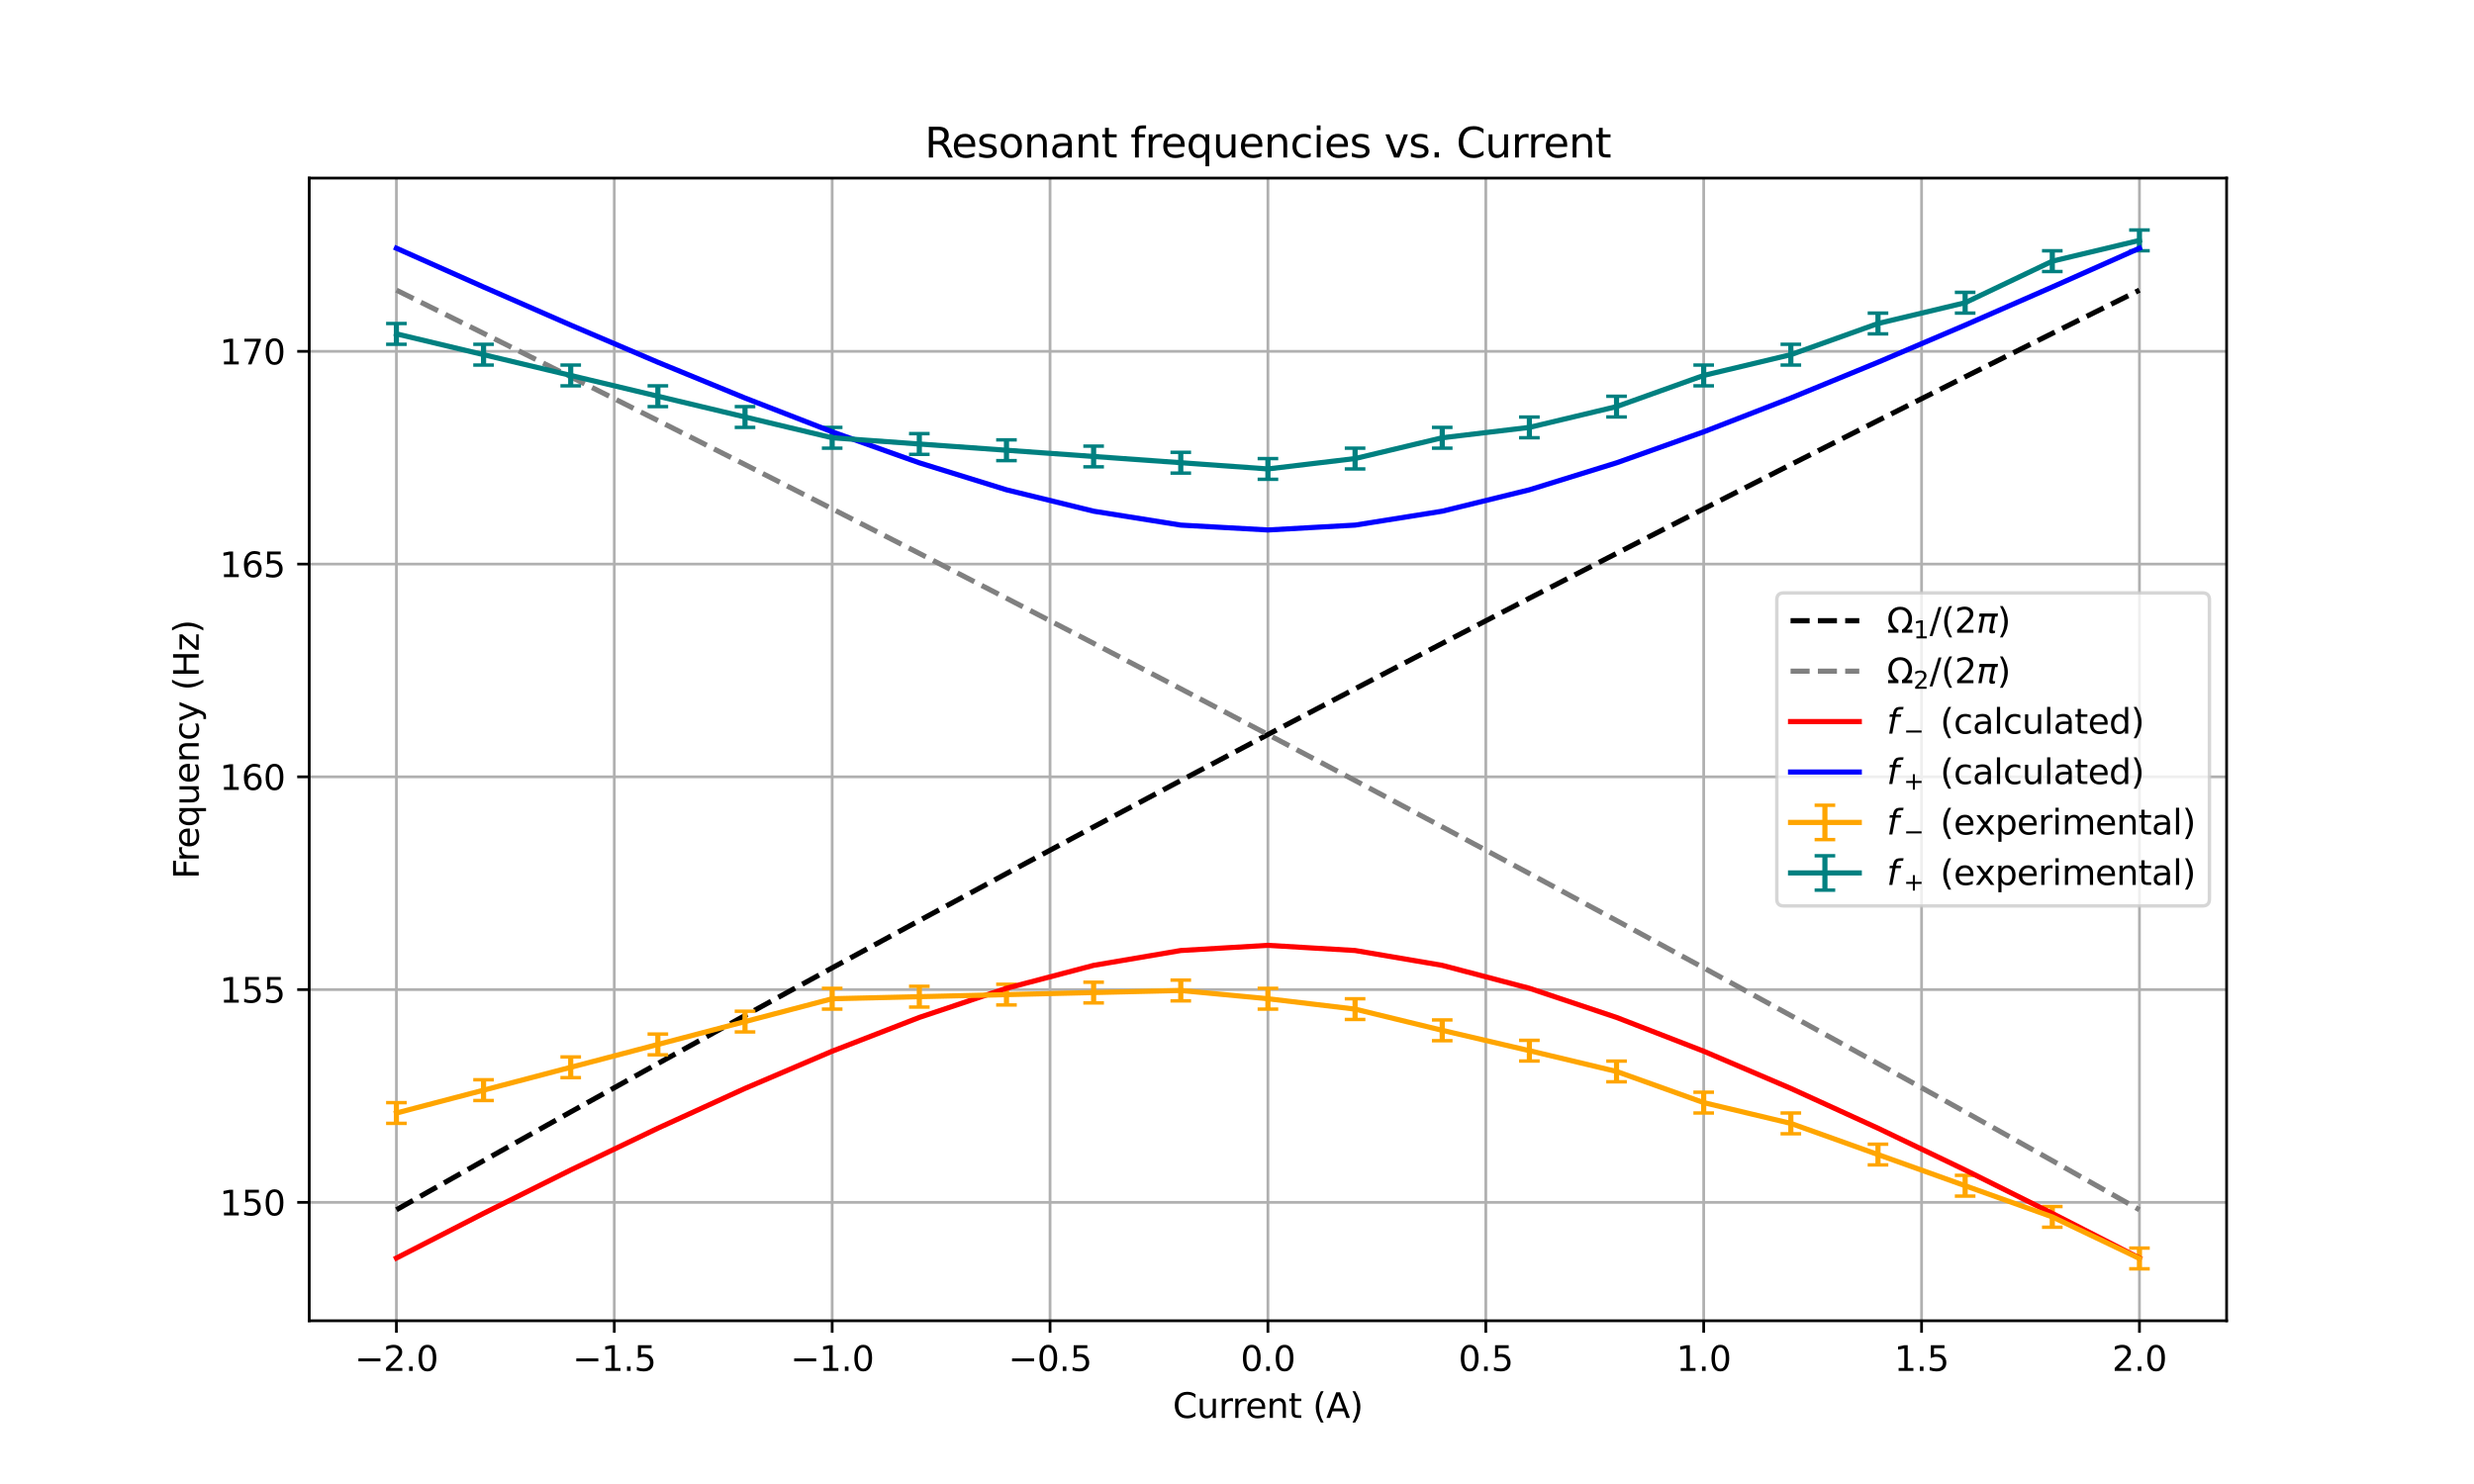 <?xml version="1.0" encoding="utf-8" standalone="no"?>
<!DOCTYPE svg PUBLIC "-//W3C//DTD SVG 1.1//EN"
  "http://www.w3.org/Graphics/SVG/1.1/DTD/svg11.dtd">
<svg xmlns:xlink="http://www.w3.org/1999/xlink" width="720pt" height="432pt" viewBox="0 0 720 432" xmlns="http://www.w3.org/2000/svg" version="1.1">
 <defs>
  <style type="text/css">*{stroke-linejoin: round; stroke-linecap: butt}</style>
 </defs>
 <g id="figure_1">
  <g id="patch_1">
   <path d="M 0 432 
L 720 432 
L 720 0 
L 0 0 
z
" style="fill: #ffffff"/>
  </g>
  <g id="axes_1">
   <g id="patch_2">
    <path d="M 90 384.48 
L 648 384.48 
L 648 51.84 
L 90 51.84 
z
" style="fill: #ffffff"/>
   </g>
   <g id="matplotlib.axis_1">
    <g id="xtick_1">
     <g id="line2d_1">
      <path d="M 115.364 384.48 
L 115.364 51.84 
" clip-path="url(#p0b8a4c6c6f)" style="fill: none; stroke: #b0b0b0; stroke-width: 0.8; stroke-linecap: square"/>
     </g>
     <g id="line2d_2">
      <defs>
       <path id="me08cfbf308" d="M 0 0 
L 0 3.5 
" style="stroke: #000000; stroke-width: 0.8"/>
      </defs>
      <g>
       <use xlink:href="#me08cfbf308" x="115.364" y="384.48" style="stroke: #000000; stroke-width: 0.8"/>
      </g>
     </g>
     <g id="text_1">
      <!-- −2.0 -->
      <g transform="translate(103.222 399.078) scale(0.1 -0.1)">
       <defs>
        <path id="DejaVuSans-2212" d="M 678 2272 
L 4684 2272 
L 4684 1741 
L 678 1741 
L 678 2272 
z
" transform="scale(0.016)"/>
        <path id="DejaVuSans-32" d="M 1228 531 
L 3431 531 
L 3431 0 
L 469 0 
L 469 531 
Q 828 903 1448 1529 
Q 2069 2156 2228 2338 
Q 2531 2678 2651 2914 
Q 2772 3150 2772 3378 
Q 2772 3750 2511 3984 
Q 2250 4219 1831 4219 
Q 1534 4219 1204 4116 
Q 875 4013 500 3803 
L 500 4441 
Q 881 4594 1212 4672 
Q 1544 4750 1819 4750 
Q 2544 4750 2975 4387 
Q 3406 4025 3406 3419 
Q 3406 3131 3298 2873 
Q 3191 2616 2906 2266 
Q 2828 2175 2409 1742 
Q 1991 1309 1228 531 
z
" transform="scale(0.016)"/>
        <path id="DejaVuSans-2e" d="M 684 794 
L 1344 794 
L 1344 0 
L 684 0 
L 684 794 
z
" transform="scale(0.016)"/>
        <path id="DejaVuSans-30" d="M 2034 4250 
Q 1547 4250 1301 3770 
Q 1056 3291 1056 2328 
Q 1056 1369 1301 889 
Q 1547 409 2034 409 
Q 2525 409 2770 889 
Q 3016 1369 3016 2328 
Q 3016 3291 2770 3770 
Q 2525 4250 2034 4250 
z
M 2034 4750 
Q 2819 4750 3233 4129 
Q 3647 3509 3647 2328 
Q 3647 1150 3233 529 
Q 2819 -91 2034 -91 
Q 1250 -91 836 529 
Q 422 1150 422 2328 
Q 422 3509 836 4129 
Q 1250 4750 2034 4750 
z
" transform="scale(0.016)"/>
       </defs>
       <use xlink:href="#DejaVuSans-2212"/>
       <use xlink:href="#DejaVuSans-32" transform="translate(83.789 0)"/>
       <use xlink:href="#DejaVuSans-2e" transform="translate(147.412 0)"/>
       <use xlink:href="#DejaVuSans-30" transform="translate(179.199 0)"/>
      </g>
     </g>
    </g>
    <g id="xtick_2">
     <g id="line2d_3">
      <path d="M 178.773 384.48 
L 178.773 51.84 
" clip-path="url(#p0b8a4c6c6f)" style="fill: none; stroke: #b0b0b0; stroke-width: 0.8; stroke-linecap: square"/>
     </g>
     <g id="line2d_4">
      <g>
       <use xlink:href="#me08cfbf308" x="178.773" y="384.48" style="stroke: #000000; stroke-width: 0.8"/>
      </g>
     </g>
     <g id="text_2">
      <!-- −1.5 -->
      <g transform="translate(166.631 399.078) scale(0.1 -0.1)">
       <defs>
        <path id="DejaVuSans-31" d="M 794 531 
L 1825 531 
L 1825 4091 
L 703 3866 
L 703 4441 
L 1819 4666 
L 2450 4666 
L 2450 531 
L 3481 531 
L 3481 0 
L 794 0 
L 794 531 
z
" transform="scale(0.016)"/>
        <path id="DejaVuSans-35" d="M 691 4666 
L 3169 4666 
L 3169 4134 
L 1269 4134 
L 1269 2991 
Q 1406 3038 1543 3061 
Q 1681 3084 1819 3084 
Q 2600 3084 3056 2656 
Q 3513 2228 3513 1497 
Q 3513 744 3044 326 
Q 2575 -91 1722 -91 
Q 1428 -91 1123 -41 
Q 819 9 494 109 
L 494 744 
Q 775 591 1075 516 
Q 1375 441 1709 441 
Q 2250 441 2565 725 
Q 2881 1009 2881 1497 
Q 2881 1984 2565 2268 
Q 2250 2553 1709 2553 
Q 1456 2553 1204 2497 
Q 953 2441 691 2322 
L 691 4666 
z
" transform="scale(0.016)"/>
       </defs>
       <use xlink:href="#DejaVuSans-2212"/>
       <use xlink:href="#DejaVuSans-31" transform="translate(83.789 0)"/>
       <use xlink:href="#DejaVuSans-2e" transform="translate(147.412 0)"/>
       <use xlink:href="#DejaVuSans-35" transform="translate(179.199 0)"/>
      </g>
     </g>
    </g>
    <g id="xtick_3">
     <g id="line2d_5">
      <path d="M 242.182 384.48 
L 242.182 51.84 
" clip-path="url(#p0b8a4c6c6f)" style="fill: none; stroke: #b0b0b0; stroke-width: 0.8; stroke-linecap: square"/>
     </g>
     <g id="line2d_6">
      <g>
       <use xlink:href="#me08cfbf308" x="242.182" y="384.48" style="stroke: #000000; stroke-width: 0.8"/>
      </g>
     </g>
     <g id="text_3">
      <!-- −1.0 -->
      <g transform="translate(230.04 399.078) scale(0.1 -0.1)">
       <use xlink:href="#DejaVuSans-2212"/>
       <use xlink:href="#DejaVuSans-31" transform="translate(83.789 0)"/>
       <use xlink:href="#DejaVuSans-2e" transform="translate(147.412 0)"/>
       <use xlink:href="#DejaVuSans-30" transform="translate(179.199 0)"/>
      </g>
     </g>
    </g>
    <g id="xtick_4">
     <g id="line2d_7">
      <path d="M 305.591 384.48 
L 305.591 51.84 
" clip-path="url(#p0b8a4c6c6f)" style="fill: none; stroke: #b0b0b0; stroke-width: 0.8; stroke-linecap: square"/>
     </g>
     <g id="line2d_8">
      <g>
       <use xlink:href="#me08cfbf308" x="305.591" y="384.48" style="stroke: #000000; stroke-width: 0.8"/>
      </g>
     </g>
     <g id="text_4">
      <!-- −0.5 -->
      <g transform="translate(293.45 399.078) scale(0.1 -0.1)">
       <use xlink:href="#DejaVuSans-2212"/>
       <use xlink:href="#DejaVuSans-30" transform="translate(83.789 0)"/>
       <use xlink:href="#DejaVuSans-2e" transform="translate(147.412 0)"/>
       <use xlink:href="#DejaVuSans-35" transform="translate(179.199 0)"/>
      </g>
     </g>
    </g>
    <g id="xtick_5">
     <g id="line2d_9">
      <path d="M 369 384.48 
L 369 51.84 
" clip-path="url(#p0b8a4c6c6f)" style="fill: none; stroke: #b0b0b0; stroke-width: 0.8; stroke-linecap: square"/>
     </g>
     <g id="line2d_10">
      <g>
       <use xlink:href="#me08cfbf308" x="369" y="384.48" style="stroke: #000000; stroke-width: 0.8"/>
      </g>
     </g>
     <g id="text_5">
      <!-- 0.0 -->
      <g transform="translate(361.048 399.078) scale(0.1 -0.1)">
       <use xlink:href="#DejaVuSans-30"/>
       <use xlink:href="#DejaVuSans-2e" transform="translate(63.623 0)"/>
       <use xlink:href="#DejaVuSans-30" transform="translate(95.41 0)"/>
      </g>
     </g>
    </g>
    <g id="xtick_6">
     <g id="line2d_11">
      <path d="M 432.409 384.48 
L 432.409 51.84 
" clip-path="url(#p0b8a4c6c6f)" style="fill: none; stroke: #b0b0b0; stroke-width: 0.8; stroke-linecap: square"/>
     </g>
     <g id="line2d_12">
      <g>
       <use xlink:href="#me08cfbf308" x="432.409" y="384.48" style="stroke: #000000; stroke-width: 0.8"/>
      </g>
     </g>
     <g id="text_6">
      <!-- 0.5 -->
      <g transform="translate(424.458 399.078) scale(0.1 -0.1)">
       <use xlink:href="#DejaVuSans-30"/>
       <use xlink:href="#DejaVuSans-2e" transform="translate(63.623 0)"/>
       <use xlink:href="#DejaVuSans-35" transform="translate(95.41 0)"/>
      </g>
     </g>
    </g>
    <g id="xtick_7">
     <g id="line2d_13">
      <path d="M 495.818 384.48 
L 495.818 51.84 
" clip-path="url(#p0b8a4c6c6f)" style="fill: none; stroke: #b0b0b0; stroke-width: 0.8; stroke-linecap: square"/>
     </g>
     <g id="line2d_14">
      <g>
       <use xlink:href="#me08cfbf308" x="495.818" y="384.48" style="stroke: #000000; stroke-width: 0.8"/>
      </g>
     </g>
     <g id="text_7">
      <!-- 1.0 -->
      <g transform="translate(487.867 399.078) scale(0.1 -0.1)">
       <use xlink:href="#DejaVuSans-31"/>
       <use xlink:href="#DejaVuSans-2e" transform="translate(63.623 0)"/>
       <use xlink:href="#DejaVuSans-30" transform="translate(95.41 0)"/>
      </g>
     </g>
    </g>
    <g id="xtick_8">
     <g id="line2d_15">
      <path d="M 559.227 384.48 
L 559.227 51.84 
" clip-path="url(#p0b8a4c6c6f)" style="fill: none; stroke: #b0b0b0; stroke-width: 0.8; stroke-linecap: square"/>
     </g>
     <g id="line2d_16">
      <g>
       <use xlink:href="#me08cfbf308" x="559.227" y="384.48" style="stroke: #000000; stroke-width: 0.8"/>
      </g>
     </g>
     <g id="text_8">
      <!-- 1.5 -->
      <g transform="translate(551.276 399.078) scale(0.1 -0.1)">
       <use xlink:href="#DejaVuSans-31"/>
       <use xlink:href="#DejaVuSans-2e" transform="translate(63.623 0)"/>
       <use xlink:href="#DejaVuSans-35" transform="translate(95.41 0)"/>
      </g>
     </g>
    </g>
    <g id="xtick_9">
     <g id="line2d_17">
      <path d="M 622.636 384.48 
L 622.636 51.84 
" clip-path="url(#p0b8a4c6c6f)" style="fill: none; stroke: #b0b0b0; stroke-width: 0.8; stroke-linecap: square"/>
     </g>
     <g id="line2d_18">
      <g>
       <use xlink:href="#me08cfbf308" x="622.636" y="384.48" style="stroke: #000000; stroke-width: 0.8"/>
      </g>
     </g>
     <g id="text_9">
      <!-- 2.0 -->
      <g transform="translate(614.685 399.078) scale(0.1 -0.1)">
       <use xlink:href="#DejaVuSans-32"/>
       <use xlink:href="#DejaVuSans-2e" transform="translate(63.623 0)"/>
       <use xlink:href="#DejaVuSans-30" transform="translate(95.41 0)"/>
      </g>
     </g>
    </g>
    <g id="text_10">
     <!-- Current (A) -->
     <g transform="translate(341.312 412.757) scale(0.1 -0.1)">
      <defs>
       <path id="DejaVuSans-43" d="M 4122 4306 
L 4122 3641 
Q 3803 3938 3442 4084 
Q 3081 4231 2675 4231 
Q 1875 4231 1450 3742 
Q 1025 3253 1025 2328 
Q 1025 1406 1450 917 
Q 1875 428 2675 428 
Q 3081 428 3442 575 
Q 3803 722 4122 1019 
L 4122 359 
Q 3791 134 3420 21 
Q 3050 -91 2638 -91 
Q 1578 -91 968 557 
Q 359 1206 359 2328 
Q 359 3453 968 4101 
Q 1578 4750 2638 4750 
Q 3056 4750 3426 4639 
Q 3797 4528 4122 4306 
z
" transform="scale(0.016)"/>
       <path id="DejaVuSans-75" d="M 544 1381 
L 544 3500 
L 1119 3500 
L 1119 1403 
Q 1119 906 1312 657 
Q 1506 409 1894 409 
Q 2359 409 2629 706 
Q 2900 1003 2900 1516 
L 2900 3500 
L 3475 3500 
L 3475 0 
L 2900 0 
L 2900 538 
Q 2691 219 2414 64 
Q 2138 -91 1772 -91 
Q 1169 -91 856 284 
Q 544 659 544 1381 
z
M 1991 3584 
L 1991 3584 
z
" transform="scale(0.016)"/>
       <path id="DejaVuSans-72" d="M 2631 2963 
Q 2534 3019 2420 3045 
Q 2306 3072 2169 3072 
Q 1681 3072 1420 2755 
Q 1159 2438 1159 1844 
L 1159 0 
L 581 0 
L 581 3500 
L 1159 3500 
L 1159 2956 
Q 1341 3275 1631 3429 
Q 1922 3584 2338 3584 
Q 2397 3584 2469 3576 
Q 2541 3569 2628 3553 
L 2631 2963 
z
" transform="scale(0.016)"/>
       <path id="DejaVuSans-65" d="M 3597 1894 
L 3597 1613 
L 953 1613 
Q 991 1019 1311 708 
Q 1631 397 2203 397 
Q 2534 397 2845 478 
Q 3156 559 3463 722 
L 3463 178 
Q 3153 47 2828 -22 
Q 2503 -91 2169 -91 
Q 1331 -91 842 396 
Q 353 884 353 1716 
Q 353 2575 817 3079 
Q 1281 3584 2069 3584 
Q 2775 3584 3186 3129 
Q 3597 2675 3597 1894 
z
M 3022 2063 
Q 3016 2534 2758 2815 
Q 2500 3097 2075 3097 
Q 1594 3097 1305 2825 
Q 1016 2553 972 2059 
L 3022 2063 
z
" transform="scale(0.016)"/>
       <path id="DejaVuSans-6e" d="M 3513 2113 
L 3513 0 
L 2938 0 
L 2938 2094 
Q 2938 2591 2744 2837 
Q 2550 3084 2163 3084 
Q 1697 3084 1428 2787 
Q 1159 2491 1159 1978 
L 1159 0 
L 581 0 
L 581 3500 
L 1159 3500 
L 1159 2956 
Q 1366 3272 1645 3428 
Q 1925 3584 2291 3584 
Q 2894 3584 3203 3211 
Q 3513 2838 3513 2113 
z
" transform="scale(0.016)"/>
       <path id="DejaVuSans-74" d="M 1172 4494 
L 1172 3500 
L 2356 3500 
L 2356 3053 
L 1172 3053 
L 1172 1153 
Q 1172 725 1289 603 
Q 1406 481 1766 481 
L 2356 481 
L 2356 0 
L 1766 0 
Q 1100 0 847 248 
Q 594 497 594 1153 
L 594 3053 
L 172 3053 
L 172 3500 
L 594 3500 
L 594 4494 
L 1172 4494 
z
" transform="scale(0.016)"/>
       <path id="DejaVuSans-20" transform="scale(0.016)"/>
       <path id="DejaVuSans-28" d="M 1984 4856 
Q 1566 4138 1362 3434 
Q 1159 2731 1159 2009 
Q 1159 1288 1364 580 
Q 1569 -128 1984 -844 
L 1484 -844 
Q 1016 -109 783 600 
Q 550 1309 550 2009 
Q 550 2706 781 3412 
Q 1013 4119 1484 4856 
L 1984 4856 
z
" transform="scale(0.016)"/>
       <path id="DejaVuSans-41" d="M 2188 4044 
L 1331 1722 
L 3047 1722 
L 2188 4044 
z
M 1831 4666 
L 2547 4666 
L 4325 0 
L 3669 0 
L 3244 1197 
L 1141 1197 
L 716 0 
L 50 0 
L 1831 4666 
z
" transform="scale(0.016)"/>
       <path id="DejaVuSans-29" d="M 513 4856 
L 1013 4856 
Q 1481 4119 1714 3412 
Q 1947 2706 1947 2009 
Q 1947 1309 1714 600 
Q 1481 -109 1013 -844 
L 513 -844 
Q 928 -128 1133 580 
Q 1338 1288 1338 2009 
Q 1338 2731 1133 3434 
Q 928 4138 513 4856 
z
" transform="scale(0.016)"/>
      </defs>
      <use xlink:href="#DejaVuSans-43"/>
      <use xlink:href="#DejaVuSans-75" transform="translate(69.824 0)"/>
      <use xlink:href="#DejaVuSans-72" transform="translate(133.203 0)"/>
      <use xlink:href="#DejaVuSans-72" transform="translate(172.566 0)"/>
      <use xlink:href="#DejaVuSans-65" transform="translate(211.43 0)"/>
      <use xlink:href="#DejaVuSans-6e" transform="translate(272.953 0)"/>
      <use xlink:href="#DejaVuSans-74" transform="translate(336.332 0)"/>
      <use xlink:href="#DejaVuSans-20" transform="translate(375.541 0)"/>
      <use xlink:href="#DejaVuSans-28" transform="translate(407.328 0)"/>
      <use xlink:href="#DejaVuSans-41" transform="translate(446.342 0)"/>
      <use xlink:href="#DejaVuSans-29" transform="translate(514.75 0)"/>
     </g>
    </g>
   </g>
   <g id="matplotlib.axis_2">
    <g id="ytick_1">
     <g id="line2d_19">
      <path d="M 90 350.01 
L 648 350.01 
" clip-path="url(#p0b8a4c6c6f)" style="fill: none; stroke: #b0b0b0; stroke-width: 0.8; stroke-linecap: square"/>
     </g>
     <g id="line2d_20">
      <defs>
       <path id="mc3e14b0af7" d="M 0 0 
L -3.5 0 
" style="stroke: #000000; stroke-width: 0.8"/>
      </defs>
      <g>
       <use xlink:href="#mc3e14b0af7" x="90" y="350.01" style="stroke: #000000; stroke-width: 0.8"/>
      </g>
     </g>
     <g id="text_11">
      <!-- 150 -->
      <g transform="translate(63.913 353.809) scale(0.1 -0.1)">
       <use xlink:href="#DejaVuSans-31"/>
       <use xlink:href="#DejaVuSans-35" transform="translate(63.623 0)"/>
       <use xlink:href="#DejaVuSans-30" transform="translate(127.246 0)"/>
      </g>
     </g>
    </g>
    <g id="ytick_2">
     <g id="line2d_21">
      <path d="M 90 288.077 
L 648 288.077 
" clip-path="url(#p0b8a4c6c6f)" style="fill: none; stroke: #b0b0b0; stroke-width: 0.8; stroke-linecap: square"/>
     </g>
     <g id="line2d_22">
      <g>
       <use xlink:href="#mc3e14b0af7" x="90" y="288.077" style="stroke: #000000; stroke-width: 0.8"/>
      </g>
     </g>
     <g id="text_12">
      <!-- 155 -->
      <g transform="translate(63.913 291.876) scale(0.1 -0.1)">
       <use xlink:href="#DejaVuSans-31"/>
       <use xlink:href="#DejaVuSans-35" transform="translate(63.623 0)"/>
       <use xlink:href="#DejaVuSans-35" transform="translate(127.246 0)"/>
      </g>
     </g>
    </g>
    <g id="ytick_3">
     <g id="line2d_23">
      <path d="M 90 226.143 
L 648 226.143 
" clip-path="url(#p0b8a4c6c6f)" style="fill: none; stroke: #b0b0b0; stroke-width: 0.8; stroke-linecap: square"/>
     </g>
     <g id="line2d_24">
      <g>
       <use xlink:href="#mc3e14b0af7" x="90" y="226.143" style="stroke: #000000; stroke-width: 0.8"/>
      </g>
     </g>
     <g id="text_13">
      <!-- 160 -->
      <g transform="translate(63.913 229.942) scale(0.1 -0.1)">
       <defs>
        <path id="DejaVuSans-36" d="M 2113 2584 
Q 1688 2584 1439 2293 
Q 1191 2003 1191 1497 
Q 1191 994 1439 701 
Q 1688 409 2113 409 
Q 2538 409 2786 701 
Q 3034 994 3034 1497 
Q 3034 2003 2786 2293 
Q 2538 2584 2113 2584 
z
M 3366 4563 
L 3366 3988 
Q 3128 4100 2886 4159 
Q 2644 4219 2406 4219 
Q 1781 4219 1451 3797 
Q 1122 3375 1075 2522 
Q 1259 2794 1537 2939 
Q 1816 3084 2150 3084 
Q 2853 3084 3261 2657 
Q 3669 2231 3669 1497 
Q 3669 778 3244 343 
Q 2819 -91 2113 -91 
Q 1303 -91 875 529 
Q 447 1150 447 2328 
Q 447 3434 972 4092 
Q 1497 4750 2381 4750 
Q 2619 4750 2861 4703 
Q 3103 4656 3366 4563 
z
" transform="scale(0.016)"/>
       </defs>
       <use xlink:href="#DejaVuSans-31"/>
       <use xlink:href="#DejaVuSans-36" transform="translate(63.623 0)"/>
       <use xlink:href="#DejaVuSans-30" transform="translate(127.246 0)"/>
      </g>
     </g>
    </g>
    <g id="ytick_4">
     <g id="line2d_25">
      <path d="M 90 164.21 
L 648 164.21 
" clip-path="url(#p0b8a4c6c6f)" style="fill: none; stroke: #b0b0b0; stroke-width: 0.8; stroke-linecap: square"/>
     </g>
     <g id="line2d_26">
      <g>
       <use xlink:href="#mc3e14b0af7" x="90" y="164.21" style="stroke: #000000; stroke-width: 0.8"/>
      </g>
     </g>
     <g id="text_14">
      <!-- 165 -->
      <g transform="translate(63.913 168.009) scale(0.1 -0.1)">
       <use xlink:href="#DejaVuSans-31"/>
       <use xlink:href="#DejaVuSans-36" transform="translate(63.623 0)"/>
       <use xlink:href="#DejaVuSans-35" transform="translate(127.246 0)"/>
      </g>
     </g>
    </g>
    <g id="ytick_5">
     <g id="line2d_27">
      <path d="M 90 102.277 
L 648 102.277 
" clip-path="url(#p0b8a4c6c6f)" style="fill: none; stroke: #b0b0b0; stroke-width: 0.8; stroke-linecap: square"/>
     </g>
     <g id="line2d_28">
      <g>
       <use xlink:href="#mc3e14b0af7" x="90" y="102.277" style="stroke: #000000; stroke-width: 0.8"/>
      </g>
     </g>
     <g id="text_15">
      <!-- 170 -->
      <g transform="translate(63.913 106.076) scale(0.1 -0.1)">
       <defs>
        <path id="DejaVuSans-37" d="M 525 4666 
L 3525 4666 
L 3525 4397 
L 1831 0 
L 1172 0 
L 2766 4134 
L 525 4134 
L 525 4666 
z
" transform="scale(0.016)"/>
       </defs>
       <use xlink:href="#DejaVuSans-31"/>
       <use xlink:href="#DejaVuSans-37" transform="translate(63.623 0)"/>
       <use xlink:href="#DejaVuSans-30" transform="translate(127.246 0)"/>
      </g>
     </g>
    </g>
    <g id="text_16">
     <!-- Frequency (Hz) -->
     <g transform="translate(57.833 255.865) rotate(-90) scale(0.1 -0.1)">
      <defs>
       <path id="DejaVuSans-46" d="M 628 4666 
L 3309 4666 
L 3309 4134 
L 1259 4134 
L 1259 2759 
L 3109 2759 
L 3109 2228 
L 1259 2228 
L 1259 0 
L 628 0 
L 628 4666 
z
" transform="scale(0.016)"/>
       <path id="DejaVuSans-71" d="M 947 1747 
Q 947 1113 1208 752 
Q 1469 391 1925 391 
Q 2381 391 2643 752 
Q 2906 1113 2906 1747 
Q 2906 2381 2643 2742 
Q 2381 3103 1925 3103 
Q 1469 3103 1208 2742 
Q 947 2381 947 1747 
z
M 2906 525 
Q 2725 213 2448 61 
Q 2172 -91 1784 -91 
Q 1150 -91 751 415 
Q 353 922 353 1747 
Q 353 2572 751 3078 
Q 1150 3584 1784 3584 
Q 2172 3584 2448 3432 
Q 2725 3281 2906 2969 
L 2906 3500 
L 3481 3500 
L 3481 -1331 
L 2906 -1331 
L 2906 525 
z
" transform="scale(0.016)"/>
       <path id="DejaVuSans-63" d="M 3122 3366 
L 3122 2828 
Q 2878 2963 2633 3030 
Q 2388 3097 2138 3097 
Q 1578 3097 1268 2742 
Q 959 2388 959 1747 
Q 959 1106 1268 751 
Q 1578 397 2138 397 
Q 2388 397 2633 464 
Q 2878 531 3122 666 
L 3122 134 
Q 2881 22 2623 -34 
Q 2366 -91 2075 -91 
Q 1284 -91 818 406 
Q 353 903 353 1747 
Q 353 2603 823 3093 
Q 1294 3584 2113 3584 
Q 2378 3584 2631 3529 
Q 2884 3475 3122 3366 
z
" transform="scale(0.016)"/>
       <path id="DejaVuSans-79" d="M 2059 -325 
Q 1816 -950 1584 -1140 
Q 1353 -1331 966 -1331 
L 506 -1331 
L 506 -850 
L 844 -850 
Q 1081 -850 1212 -737 
Q 1344 -625 1503 -206 
L 1606 56 
L 191 3500 
L 800 3500 
L 1894 763 
L 2988 3500 
L 3597 3500 
L 2059 -325 
z
" transform="scale(0.016)"/>
       <path id="DejaVuSans-48" d="M 628 4666 
L 1259 4666 
L 1259 2753 
L 3553 2753 
L 3553 4666 
L 4184 4666 
L 4184 0 
L 3553 0 
L 3553 2222 
L 1259 2222 
L 1259 0 
L 628 0 
L 628 4666 
z
" transform="scale(0.016)"/>
       <path id="DejaVuSans-7a" d="M 353 3500 
L 3084 3500 
L 3084 2975 
L 922 459 
L 3084 459 
L 3084 0 
L 275 0 
L 275 525 
L 2438 3041 
L 353 3041 
L 353 3500 
z
" transform="scale(0.016)"/>
      </defs>
      <use xlink:href="#DejaVuSans-46"/>
      <use xlink:href="#DejaVuSans-72" transform="translate(50.27 0)"/>
      <use xlink:href="#DejaVuSans-65" transform="translate(89.133 0)"/>
      <use xlink:href="#DejaVuSans-71" transform="translate(150.656 0)"/>
      <use xlink:href="#DejaVuSans-75" transform="translate(214.133 0)"/>
      <use xlink:href="#DejaVuSans-65" transform="translate(277.512 0)"/>
      <use xlink:href="#DejaVuSans-6e" transform="translate(339.035 0)"/>
      <use xlink:href="#DejaVuSans-63" transform="translate(402.414 0)"/>
      <use xlink:href="#DejaVuSans-79" transform="translate(457.395 0)"/>
      <use xlink:href="#DejaVuSans-20" transform="translate(516.574 0)"/>
      <use xlink:href="#DejaVuSans-28" transform="translate(548.361 0)"/>
      <use xlink:href="#DejaVuSans-48" transform="translate(587.375 0)"/>
      <use xlink:href="#DejaVuSans-7a" transform="translate(662.57 0)"/>
      <use xlink:href="#DejaVuSans-29" transform="translate(715.061 0)"/>
     </g>
    </g>
   </g>
   <g id="line2d_29">
    <path d="M 115.364 352.169 
L 140.727 337.873 
L 166.091 323.686 
L 191.455 309.605 
L 216.818 295.627 
L 242.182 281.751 
L 267.545 267.975 
L 292.909 254.295 
L 318.273 240.711 
L 343.636 227.219 
L 369 213.819 
L 394.364 200.509 
L 419.727 187.286 
L 445.091 174.149 
L 470.455 161.096 
L 495.818 148.126 
L 521.182 135.237 
L 546.545 122.428 
L 571.909 109.697 
L 597.273 97.043 
L 622.636 84.464 
" clip-path="url(#p0b8a4c6c6f)" style="fill: none; stroke-dasharray: 5.55,2.4; stroke-dashoffset: 0; stroke: #000000; stroke-width: 1.5"/>
   </g>
   <g id="line2d_30">
    <path d="M 115.364 84.464 
L 140.727 97.043 
L 166.091 109.697 
L 191.455 122.428 
L 216.818 135.237 
L 242.182 148.126 
L 267.545 161.096 
L 292.909 174.149 
L 318.273 187.286 
L 343.636 200.509 
L 369 213.819 
L 394.364 227.219 
L 419.727 240.711 
L 445.091 254.295 
L 470.455 267.975 
L 495.818 281.751 
L 521.182 295.627 
L 546.545 309.605 
L 571.909 323.686 
L 597.273 337.873 
L 622.636 352.169 
" clip-path="url(#p0b8a4c6c6f)" style="fill: none; stroke-dasharray: 5.55,2.4; stroke-dashoffset: 0; stroke: #808080; stroke-width: 1.5"/>
   </g>
   <g id="LineCollection_1">
    <path d="M 115.364 327.022 
L 115.364 320.983 
" clip-path="url(#p0b8a4c6c6f)" style="fill: none; stroke: #ffa500; stroke-width: 1.5"/>
    <path d="M 140.727 320.37 
L 140.727 314.33 
" clip-path="url(#p0b8a4c6c6f)" style="fill: none; stroke: #ffa500; stroke-width: 1.5"/>
    <path d="M 166.091 313.717 
L 166.091 307.677 
" clip-path="url(#p0b8a4c6c6f)" style="fill: none; stroke: #ffa500; stroke-width: 1.5"/>
    <path d="M 191.455 307.063 
L 191.455 301.023 
" clip-path="url(#p0b8a4c6c6f)" style="fill: none; stroke: #ffa500; stroke-width: 1.5"/>
    <path d="M 216.818 300.41 
L 216.818 294.37 
" clip-path="url(#p0b8a4c6c6f)" style="fill: none; stroke: #ffa500; stroke-width: 1.5"/>
    <path d="M 242.182 293.757 
L 242.182 287.718 
" clip-path="url(#p0b8a4c6c6f)" style="fill: none; stroke: #ffa500; stroke-width: 1.5"/>
    <path d="M 267.545 293.157 
L 267.545 287.118 
" clip-path="url(#p0b8a4c6c6f)" style="fill: none; stroke: #ffa500; stroke-width: 1.5"/>
    <path d="M 292.909 292.558 
L 292.909 286.519 
" clip-path="url(#p0b8a4c6c6f)" style="fill: none; stroke: #ffa500; stroke-width: 1.5"/>
    <path d="M 318.273 291.957 
L 318.273 285.918 
" clip-path="url(#p0b8a4c6c6f)" style="fill: none; stroke: #ffa500; stroke-width: 1.5"/>
    <path d="M 343.636 291.358 
L 343.636 285.318 
" clip-path="url(#p0b8a4c6c6f)" style="fill: none; stroke: #ffa500; stroke-width: 1.5"/>
    <path d="M 369 293.757 
L 369 287.718 
" clip-path="url(#p0b8a4c6c6f)" style="fill: none; stroke: #ffa500; stroke-width: 1.5"/>
    <path d="M 394.364 296.782 
L 394.364 290.742 
" clip-path="url(#p0b8a4c6c6f)" style="fill: none; stroke: #ffa500; stroke-width: 1.5"/>
    <path d="M 419.727 302.954 
L 419.727 296.915 
" clip-path="url(#p0b8a4c6c6f)" style="fill: none; stroke: #ffa500; stroke-width: 1.5"/>
    <path d="M 445.091 308.877 
L 445.091 302.838 
" clip-path="url(#p0b8a4c6c6f)" style="fill: none; stroke: #ffa500; stroke-width: 1.5"/>
    <path d="M 470.455 314.926 
L 470.455 308.886 
" clip-path="url(#p0b8a4c6c6f)" style="fill: none; stroke: #ffa500; stroke-width: 1.5"/>
    <path d="M 495.818 323.998 
L 495.818 317.958 
" clip-path="url(#p0b8a4c6c6f)" style="fill: none; stroke: #ffa500; stroke-width: 1.5"/>
    <path d="M 521.182 330.046 
L 521.182 324.007 
" clip-path="url(#p0b8a4c6c6f)" style="fill: none; stroke: #ffa500; stroke-width: 1.5"/>
    <path d="M 546.545 339.119 
L 546.545 333.08 
" clip-path="url(#p0b8a4c6c6f)" style="fill: none; stroke: #ffa500; stroke-width: 1.5"/>
    <path d="M 571.909 348.191 
L 571.909 342.152 
" clip-path="url(#p0b8a4c6c6f)" style="fill: none; stroke: #ffa500; stroke-width: 1.5"/>
    <path d="M 597.273 357.263 
L 597.273 351.224 
" clip-path="url(#p0b8a4c6c6f)" style="fill: none; stroke: #ffa500; stroke-width: 1.5"/>
    <path d="M 622.636 369.36 
L 622.636 363.321 
" clip-path="url(#p0b8a4c6c6f)" style="fill: none; stroke: #ffa500; stroke-width: 1.5"/>
   </g>
   <g id="line2d_31">
    <defs>
     <path id="m4b2b599eb7" d="M 3 0 
L -3 -0 
" style="stroke: #ffa500"/>
    </defs>
    <g clip-path="url(#p0b8a4c6c6f)">
     <use xlink:href="#m4b2b599eb7" x="115.364" y="327.022" style="fill: #ffa500; stroke: #ffa500"/>
     <use xlink:href="#m4b2b599eb7" x="140.727" y="320.37" style="fill: #ffa500; stroke: #ffa500"/>
     <use xlink:href="#m4b2b599eb7" x="166.091" y="313.717" style="fill: #ffa500; stroke: #ffa500"/>
     <use xlink:href="#m4b2b599eb7" x="191.455" y="307.063" style="fill: #ffa500; stroke: #ffa500"/>
     <use xlink:href="#m4b2b599eb7" x="216.818" y="300.41" style="fill: #ffa500; stroke: #ffa500"/>
     <use xlink:href="#m4b2b599eb7" x="242.182" y="293.757" style="fill: #ffa500; stroke: #ffa500"/>
     <use xlink:href="#m4b2b599eb7" x="267.545" y="293.157" style="fill: #ffa500; stroke: #ffa500"/>
     <use xlink:href="#m4b2b599eb7" x="292.909" y="292.558" style="fill: #ffa500; stroke: #ffa500"/>
     <use xlink:href="#m4b2b599eb7" x="318.273" y="291.957" style="fill: #ffa500; stroke: #ffa500"/>
     <use xlink:href="#m4b2b599eb7" x="343.636" y="291.358" style="fill: #ffa500; stroke: #ffa500"/>
     <use xlink:href="#m4b2b599eb7" x="369" y="293.757" style="fill: #ffa500; stroke: #ffa500"/>
     <use xlink:href="#m4b2b599eb7" x="394.364" y="296.782" style="fill: #ffa500; stroke: #ffa500"/>
     <use xlink:href="#m4b2b599eb7" x="419.727" y="302.954" style="fill: #ffa500; stroke: #ffa500"/>
     <use xlink:href="#m4b2b599eb7" x="445.091" y="308.877" style="fill: #ffa500; stroke: #ffa500"/>
     <use xlink:href="#m4b2b599eb7" x="470.455" y="314.926" style="fill: #ffa500; stroke: #ffa500"/>
     <use xlink:href="#m4b2b599eb7" x="495.818" y="323.998" style="fill: #ffa500; stroke: #ffa500"/>
     <use xlink:href="#m4b2b599eb7" x="521.182" y="330.046" style="fill: #ffa500; stroke: #ffa500"/>
     <use xlink:href="#m4b2b599eb7" x="546.545" y="339.119" style="fill: #ffa500; stroke: #ffa500"/>
     <use xlink:href="#m4b2b599eb7" x="571.909" y="348.191" style="fill: #ffa500; stroke: #ffa500"/>
     <use xlink:href="#m4b2b599eb7" x="597.273" y="357.263" style="fill: #ffa500; stroke: #ffa500"/>
     <use xlink:href="#m4b2b599eb7" x="622.636" y="369.36" style="fill: #ffa500; stroke: #ffa500"/>
    </g>
   </g>
   <g id="line2d_32">
    <g clip-path="url(#p0b8a4c6c6f)">
     <use xlink:href="#m4b2b599eb7" x="115.364" y="320.983" style="fill: #ffa500; stroke: #ffa500"/>
     <use xlink:href="#m4b2b599eb7" x="140.727" y="314.33" style="fill: #ffa500; stroke: #ffa500"/>
     <use xlink:href="#m4b2b599eb7" x="166.091" y="307.677" style="fill: #ffa500; stroke: #ffa500"/>
     <use xlink:href="#m4b2b599eb7" x="191.455" y="301.023" style="fill: #ffa500; stroke: #ffa500"/>
     <use xlink:href="#m4b2b599eb7" x="216.818" y="294.37" style="fill: #ffa500; stroke: #ffa500"/>
     <use xlink:href="#m4b2b599eb7" x="242.182" y="287.718" style="fill: #ffa500; stroke: #ffa500"/>
     <use xlink:href="#m4b2b599eb7" x="267.545" y="287.118" style="fill: #ffa500; stroke: #ffa500"/>
     <use xlink:href="#m4b2b599eb7" x="292.909" y="286.519" style="fill: #ffa500; stroke: #ffa500"/>
     <use xlink:href="#m4b2b599eb7" x="318.273" y="285.918" style="fill: #ffa500; stroke: #ffa500"/>
     <use xlink:href="#m4b2b599eb7" x="343.636" y="285.318" style="fill: #ffa500; stroke: #ffa500"/>
     <use xlink:href="#m4b2b599eb7" x="369" y="287.718" style="fill: #ffa500; stroke: #ffa500"/>
     <use xlink:href="#m4b2b599eb7" x="394.364" y="290.742" style="fill: #ffa500; stroke: #ffa500"/>
     <use xlink:href="#m4b2b599eb7" x="419.727" y="296.915" style="fill: #ffa500; stroke: #ffa500"/>
     <use xlink:href="#m4b2b599eb7" x="445.091" y="302.838" style="fill: #ffa500; stroke: #ffa500"/>
     <use xlink:href="#m4b2b599eb7" x="470.455" y="308.886" style="fill: #ffa500; stroke: #ffa500"/>
     <use xlink:href="#m4b2b599eb7" x="495.818" y="317.958" style="fill: #ffa500; stroke: #ffa500"/>
     <use xlink:href="#m4b2b599eb7" x="521.182" y="324.007" style="fill: #ffa500; stroke: #ffa500"/>
     <use xlink:href="#m4b2b599eb7" x="546.545" y="333.08" style="fill: #ffa500; stroke: #ffa500"/>
     <use xlink:href="#m4b2b599eb7" x="571.909" y="342.152" style="fill: #ffa500; stroke: #ffa500"/>
     <use xlink:href="#m4b2b599eb7" x="597.273" y="351.224" style="fill: #ffa500; stroke: #ffa500"/>
     <use xlink:href="#m4b2b599eb7" x="622.636" y="363.321" style="fill: #ffa500; stroke: #ffa500"/>
    </g>
   </g>
   <g id="line2d_33">
    <path d="M 115.364 366.229 
L 140.727 353.223 
L 166.091 340.595 
L 191.455 328.429 
L 216.818 316.843 
L 242.182 306.01 
L 267.545 296.176 
L 292.909 287.693 
L 318.273 281.021 
L 343.636 276.699 
L 369 275.194 
L 394.364 276.699 
L 419.727 281.021 
L 445.091 287.693 
L 470.455 296.176 
L 495.818 306.01 
L 521.182 316.843 
L 546.545 328.429 
L 571.909 340.595 
L 597.273 353.223 
L 622.636 366.229 
" clip-path="url(#p0b8a4c6c6f)" style="fill: none; stroke: #ff0000; stroke-width: 1.5; stroke-linecap: square"/>
   </g>
   <g id="LineCollection_2">
    <path d="M 115.364 100.215 
L 115.364 94.176 
" clip-path="url(#p0b8a4c6c6f)" style="fill: none; stroke: #008080; stroke-width: 1.5"/>
    <path d="M 140.727 106.264 
L 140.727 100.224 
" clip-path="url(#p0b8a4c6c6f)" style="fill: none; stroke: #008080; stroke-width: 1.5"/>
    <path d="M 166.091 112.312 
L 166.091 106.273 
" clip-path="url(#p0b8a4c6c6f)" style="fill: none; stroke: #008080; stroke-width: 1.5"/>
    <path d="M 191.455 118.359 
L 191.455 112.32 
" clip-path="url(#p0b8a4c6c6f)" style="fill: none; stroke: #008080; stroke-width: 1.5"/>
    <path d="M 216.818 124.408 
L 216.818 118.368 
" clip-path="url(#p0b8a4c6c6f)" style="fill: none; stroke: #008080; stroke-width: 1.5"/>
    <path d="M 242.182 130.456 
L 242.182 124.417 
" clip-path="url(#p0b8a4c6c6f)" style="fill: none; stroke: #008080; stroke-width: 1.5"/>
    <path d="M 267.545 132.271 
L 267.545 126.231 
" clip-path="url(#p0b8a4c6c6f)" style="fill: none; stroke: #008080; stroke-width: 1.5"/>
    <path d="M 292.909 134.085 
L 292.909 128.046 
" clip-path="url(#p0b8a4c6c6f)" style="fill: none; stroke: #008080; stroke-width: 1.5"/>
    <path d="M 318.273 135.9 
L 318.273 129.861 
" clip-path="url(#p0b8a4c6c6f)" style="fill: none; stroke: #008080; stroke-width: 1.5"/>
    <path d="M 343.636 137.715 
L 343.636 131.675 
" clip-path="url(#p0b8a4c6c6f)" style="fill: none; stroke: #008080; stroke-width: 1.5"/>
    <path d="M 369 139.529 
L 369 133.49 
" clip-path="url(#p0b8a4c6c6f)" style="fill: none; stroke: #008080; stroke-width: 1.5"/>
    <path d="M 394.364 136.505 
L 394.364 130.465 
" clip-path="url(#p0b8a4c6c6f)" style="fill: none; stroke: #008080; stroke-width: 1.5"/>
    <path d="M 419.727 130.456 
L 419.727 124.417 
" clip-path="url(#p0b8a4c6c6f)" style="fill: none; stroke: #008080; stroke-width: 1.5"/>
    <path d="M 445.091 127.433 
L 445.091 121.393 
" clip-path="url(#p0b8a4c6c6f)" style="fill: none; stroke: #008080; stroke-width: 1.5"/>
    <path d="M 470.455 121.384 
L 470.455 115.345 
" clip-path="url(#p0b8a4c6c6f)" style="fill: none; stroke: #008080; stroke-width: 1.5"/>
    <path d="M 495.818 112.312 
L 495.818 106.273 
" clip-path="url(#p0b8a4c6c6f)" style="fill: none; stroke: #008080; stroke-width: 1.5"/>
    <path d="M 521.182 106.264 
L 521.182 100.224 
" clip-path="url(#p0b8a4c6c6f)" style="fill: none; stroke: #008080; stroke-width: 1.5"/>
    <path d="M 546.545 97.192 
L 546.545 91.152 
" clip-path="url(#p0b8a4c6c6f)" style="fill: none; stroke: #008080; stroke-width: 1.5"/>
    <path d="M 571.909 91.143 
L 571.909 85.104 
" clip-path="url(#p0b8a4c6c6f)" style="fill: none; stroke: #008080; stroke-width: 1.5"/>
    <path d="M 597.273 79.048 
L 597.273 73.008 
" clip-path="url(#p0b8a4c6c6f)" style="fill: none; stroke: #008080; stroke-width: 1.5"/>
    <path d="M 622.636 72.999 
L 622.636 66.96 
" clip-path="url(#p0b8a4c6c6f)" style="fill: none; stroke: #008080; stroke-width: 1.5"/>
   </g>
   <g id="line2d_34">
    <defs>
     <path id="mb967808268" d="M 3 0 
L -3 -0 
" style="stroke: #008080"/>
    </defs>
    <g clip-path="url(#p0b8a4c6c6f)">
     <use xlink:href="#mb967808268" x="115.364" y="100.215" style="fill: #008080; stroke: #008080"/>
     <use xlink:href="#mb967808268" x="140.727" y="106.264" style="fill: #008080; stroke: #008080"/>
     <use xlink:href="#mb967808268" x="166.091" y="112.312" style="fill: #008080; stroke: #008080"/>
     <use xlink:href="#mb967808268" x="191.455" y="118.359" style="fill: #008080; stroke: #008080"/>
     <use xlink:href="#mb967808268" x="216.818" y="124.408" style="fill: #008080; stroke: #008080"/>
     <use xlink:href="#mb967808268" x="242.182" y="130.456" style="fill: #008080; stroke: #008080"/>
     <use xlink:href="#mb967808268" x="267.545" y="132.271" style="fill: #008080; stroke: #008080"/>
     <use xlink:href="#mb967808268" x="292.909" y="134.085" style="fill: #008080; stroke: #008080"/>
     <use xlink:href="#mb967808268" x="318.273" y="135.9" style="fill: #008080; stroke: #008080"/>
     <use xlink:href="#mb967808268" x="343.636" y="137.715" style="fill: #008080; stroke: #008080"/>
     <use xlink:href="#mb967808268" x="369" y="139.529" style="fill: #008080; stroke: #008080"/>
     <use xlink:href="#mb967808268" x="394.364" y="136.505" style="fill: #008080; stroke: #008080"/>
     <use xlink:href="#mb967808268" x="419.727" y="130.456" style="fill: #008080; stroke: #008080"/>
     <use xlink:href="#mb967808268" x="445.091" y="127.433" style="fill: #008080; stroke: #008080"/>
     <use xlink:href="#mb967808268" x="470.455" y="121.384" style="fill: #008080; stroke: #008080"/>
     <use xlink:href="#mb967808268" x="495.818" y="112.312" style="fill: #008080; stroke: #008080"/>
     <use xlink:href="#mb967808268" x="521.182" y="106.264" style="fill: #008080; stroke: #008080"/>
     <use xlink:href="#mb967808268" x="546.545" y="97.192" style="fill: #008080; stroke: #008080"/>
     <use xlink:href="#mb967808268" x="571.909" y="91.143" style="fill: #008080; stroke: #008080"/>
     <use xlink:href="#mb967808268" x="597.273" y="79.048" style="fill: #008080; stroke: #008080"/>
     <use xlink:href="#mb967808268" x="622.636" y="72.999" style="fill: #008080; stroke: #008080"/>
    </g>
   </g>
   <g id="line2d_35">
    <g clip-path="url(#p0b8a4c6c6f)">
     <use xlink:href="#mb967808268" x="115.364" y="94.176" style="fill: #008080; stroke: #008080"/>
     <use xlink:href="#mb967808268" x="140.727" y="100.224" style="fill: #008080; stroke: #008080"/>
     <use xlink:href="#mb967808268" x="166.091" y="106.273" style="fill: #008080; stroke: #008080"/>
     <use xlink:href="#mb967808268" x="191.455" y="112.32" style="fill: #008080; stroke: #008080"/>
     <use xlink:href="#mb967808268" x="216.818" y="118.368" style="fill: #008080; stroke: #008080"/>
     <use xlink:href="#mb967808268" x="242.182" y="124.417" style="fill: #008080; stroke: #008080"/>
     <use xlink:href="#mb967808268" x="267.545" y="126.231" style="fill: #008080; stroke: #008080"/>
     <use xlink:href="#mb967808268" x="292.909" y="128.046" style="fill: #008080; stroke: #008080"/>
     <use xlink:href="#mb967808268" x="318.273" y="129.861" style="fill: #008080; stroke: #008080"/>
     <use xlink:href="#mb967808268" x="343.636" y="131.675" style="fill: #008080; stroke: #008080"/>
     <use xlink:href="#mb967808268" x="369" y="133.49" style="fill: #008080; stroke: #008080"/>
     <use xlink:href="#mb967808268" x="394.364" y="130.465" style="fill: #008080; stroke: #008080"/>
     <use xlink:href="#mb967808268" x="419.727" y="124.417" style="fill: #008080; stroke: #008080"/>
     <use xlink:href="#mb967808268" x="445.091" y="121.393" style="fill: #008080; stroke: #008080"/>
     <use xlink:href="#mb967808268" x="470.455" y="115.345" style="fill: #008080; stroke: #008080"/>
     <use xlink:href="#mb967808268" x="495.818" y="106.273" style="fill: #008080; stroke: #008080"/>
     <use xlink:href="#mb967808268" x="521.182" y="100.224" style="fill: #008080; stroke: #008080"/>
     <use xlink:href="#mb967808268" x="546.545" y="91.152" style="fill: #008080; stroke: #008080"/>
     <use xlink:href="#mb967808268" x="571.909" y="85.104" style="fill: #008080; stroke: #008080"/>
     <use xlink:href="#mb967808268" x="597.273" y="73.008" style="fill: #008080; stroke: #008080"/>
     <use xlink:href="#mb967808268" x="622.636" y="66.96" style="fill: #008080; stroke: #008080"/>
    </g>
   </g>
   <g id="line2d_36">
    <path d="M 115.364 72.258 
L 140.727 83.543 
L 166.091 94.635 
L 191.455 105.448 
L 216.818 115.863 
L 242.182 125.706 
L 267.545 134.731 
L 292.909 142.586 
L 318.273 148.809 
L 343.636 152.863 
L 369 154.278 
L 394.364 152.863 
L 419.727 148.809 
L 445.091 142.586 
L 470.455 134.731 
L 495.818 125.706 
L 521.182 115.863 
L 546.545 105.448 
L 571.909 94.635 
L 597.273 83.543 
L 622.636 72.258 
" clip-path="url(#p0b8a4c6c6f)" style="fill: none; stroke: #0000ff; stroke-width: 1.5; stroke-linecap: square"/>
   </g>
   <g id="line2d_37">
    <path d="M 115.364 324.003 
L 140.727 317.35 
L 166.091 310.697 
L 191.455 304.043 
L 216.818 297.39 
L 242.182 290.737 
L 267.545 290.138 
L 292.909 289.538 
L 318.273 288.937 
L 343.636 288.338 
L 369 290.737 
L 394.364 293.762 
L 419.727 299.934 
L 445.091 305.858 
L 470.455 311.906 
L 495.818 320.978 
L 521.182 327.026 
L 546.545 336.1 
L 571.909 345.172 
L 597.273 354.244 
L 622.636 366.34 
" clip-path="url(#p0b8a4c6c6f)" style="fill: none; stroke: #ffa500; stroke-width: 1.5; stroke-linecap: square"/>
   </g>
   <g id="line2d_38">
    <path d="M 115.364 97.196 
L 140.727 103.244 
L 166.091 109.292 
L 191.455 115.34 
L 216.818 121.388 
L 242.182 127.436 
L 267.545 129.251 
L 292.909 131.066 
L 318.273 132.88 
L 343.636 134.695 
L 369 136.51 
L 394.364 133.485 
L 419.727 127.436 
L 445.091 124.413 
L 470.455 118.364 
L 495.818 109.292 
L 521.182 103.244 
L 546.545 94.172 
L 571.909 88.124 
L 597.273 76.028 
L 622.636 69.98 
" clip-path="url(#p0b8a4c6c6f)" style="fill: none; stroke: #008080; stroke-width: 1.5; stroke-linecap: square"/>
   </g>
   <g id="patch_3">
    <path d="M 90 384.48 
L 90 51.84 
" style="fill: none; stroke: #000000; stroke-width: 0.8; stroke-linejoin: miter; stroke-linecap: square"/>
   </g>
   <g id="patch_4">
    <path d="M 648 384.48 
L 648 51.84 
" style="fill: none; stroke: #000000; stroke-width: 0.8; stroke-linejoin: miter; stroke-linecap: square"/>
   </g>
   <g id="patch_5">
    <path d="M 90 384.48 
L 648 384.48 
" style="fill: none; stroke: #000000; stroke-width: 0.8; stroke-linejoin: miter; stroke-linecap: square"/>
   </g>
   <g id="patch_6">
    <path d="M 90 51.84 
L 648 51.84 
" style="fill: none; stroke: #000000; stroke-width: 0.8; stroke-linejoin: miter; stroke-linecap: square"/>
   </g>
   <g id="text_17">
    <!-- Resonant frequencies vs. Current -->
    <g transform="translate(269.117 45.84) scale(0.12 -0.12)">
     <defs>
      <path id="DejaVuSans-52" d="M 2841 2188 
Q 3044 2119 3236 1894 
Q 3428 1669 3622 1275 
L 4263 0 
L 3584 0 
L 2988 1197 
Q 2756 1666 2539 1819 
Q 2322 1972 1947 1972 
L 1259 1972 
L 1259 0 
L 628 0 
L 628 4666 
L 2053 4666 
Q 2853 4666 3247 4331 
Q 3641 3997 3641 3322 
Q 3641 2881 3436 2590 
Q 3231 2300 2841 2188 
z
M 1259 4147 
L 1259 2491 
L 2053 2491 
Q 2509 2491 2742 2702 
Q 2975 2913 2975 3322 
Q 2975 3731 2742 3939 
Q 2509 4147 2053 4147 
L 1259 4147 
z
" transform="scale(0.016)"/>
      <path id="DejaVuSans-73" d="M 2834 3397 
L 2834 2853 
Q 2591 2978 2328 3040 
Q 2066 3103 1784 3103 
Q 1356 3103 1142 2972 
Q 928 2841 928 2578 
Q 928 2378 1081 2264 
Q 1234 2150 1697 2047 
L 1894 2003 
Q 2506 1872 2764 1633 
Q 3022 1394 3022 966 
Q 3022 478 2636 193 
Q 2250 -91 1575 -91 
Q 1294 -91 989 -36 
Q 684 19 347 128 
L 347 722 
Q 666 556 975 473 
Q 1284 391 1588 391 
Q 1994 391 2212 530 
Q 2431 669 2431 922 
Q 2431 1156 2273 1281 
Q 2116 1406 1581 1522 
L 1381 1569 
Q 847 1681 609 1914 
Q 372 2147 372 2553 
Q 372 3047 722 3315 
Q 1072 3584 1716 3584 
Q 2034 3584 2315 3537 
Q 2597 3491 2834 3397 
z
" transform="scale(0.016)"/>
      <path id="DejaVuSans-6f" d="M 1959 3097 
Q 1497 3097 1228 2736 
Q 959 2375 959 1747 
Q 959 1119 1226 758 
Q 1494 397 1959 397 
Q 2419 397 2687 759 
Q 2956 1122 2956 1747 
Q 2956 2369 2687 2733 
Q 2419 3097 1959 3097 
z
M 1959 3584 
Q 2709 3584 3137 3096 
Q 3566 2609 3566 1747 
Q 3566 888 3137 398 
Q 2709 -91 1959 -91 
Q 1206 -91 779 398 
Q 353 888 353 1747 
Q 353 2609 779 3096 
Q 1206 3584 1959 3584 
z
" transform="scale(0.016)"/>
      <path id="DejaVuSans-61" d="M 2194 1759 
Q 1497 1759 1228 1600 
Q 959 1441 959 1056 
Q 959 750 1161 570 
Q 1363 391 1709 391 
Q 2188 391 2477 730 
Q 2766 1069 2766 1631 
L 2766 1759 
L 2194 1759 
z
M 3341 1997 
L 3341 0 
L 2766 0 
L 2766 531 
Q 2569 213 2275 61 
Q 1981 -91 1556 -91 
Q 1019 -91 701 211 
Q 384 513 384 1019 
Q 384 1609 779 1909 
Q 1175 2209 1959 2209 
L 2766 2209 
L 2766 2266 
Q 2766 2663 2505 2880 
Q 2244 3097 1772 3097 
Q 1472 3097 1187 3025 
Q 903 2953 641 2809 
L 641 3341 
Q 956 3463 1253 3523 
Q 1550 3584 1831 3584 
Q 2591 3584 2966 3190 
Q 3341 2797 3341 1997 
z
" transform="scale(0.016)"/>
      <path id="DejaVuSans-66" d="M 2375 4863 
L 2375 4384 
L 1825 4384 
Q 1516 4384 1395 4259 
Q 1275 4134 1275 3809 
L 1275 3500 
L 2222 3500 
L 2222 3053 
L 1275 3053 
L 1275 0 
L 697 0 
L 697 3053 
L 147 3053 
L 147 3500 
L 697 3500 
L 697 3744 
Q 697 4328 969 4595 
Q 1241 4863 1831 4863 
L 2375 4863 
z
" transform="scale(0.016)"/>
      <path id="DejaVuSans-69" d="M 603 3500 
L 1178 3500 
L 1178 0 
L 603 0 
L 603 3500 
z
M 603 4863 
L 1178 4863 
L 1178 4134 
L 603 4134 
L 603 4863 
z
" transform="scale(0.016)"/>
      <path id="DejaVuSans-76" d="M 191 3500 
L 800 3500 
L 1894 563 
L 2988 3500 
L 3597 3500 
L 2284 0 
L 1503 0 
L 191 3500 
z
" transform="scale(0.016)"/>
     </defs>
     <use xlink:href="#DejaVuSans-52"/>
     <use xlink:href="#DejaVuSans-65" transform="translate(64.982 0)"/>
     <use xlink:href="#DejaVuSans-73" transform="translate(126.506 0)"/>
     <use xlink:href="#DejaVuSans-6f" transform="translate(178.605 0)"/>
     <use xlink:href="#DejaVuSans-6e" transform="translate(239.787 0)"/>
     <use xlink:href="#DejaVuSans-61" transform="translate(303.166 0)"/>
     <use xlink:href="#DejaVuSans-6e" transform="translate(364.445 0)"/>
     <use xlink:href="#DejaVuSans-74" transform="translate(427.824 0)"/>
     <use xlink:href="#DejaVuSans-20" transform="translate(467.033 0)"/>
     <use xlink:href="#DejaVuSans-66" transform="translate(498.82 0)"/>
     <use xlink:href="#DejaVuSans-72" transform="translate(534.025 0)"/>
     <use xlink:href="#DejaVuSans-65" transform="translate(572.889 0)"/>
     <use xlink:href="#DejaVuSans-71" transform="translate(634.412 0)"/>
     <use xlink:href="#DejaVuSans-75" transform="translate(697.889 0)"/>
     <use xlink:href="#DejaVuSans-65" transform="translate(761.268 0)"/>
     <use xlink:href="#DejaVuSans-6e" transform="translate(822.791 0)"/>
     <use xlink:href="#DejaVuSans-63" transform="translate(886.17 0)"/>
     <use xlink:href="#DejaVuSans-69" transform="translate(941.15 0)"/>
     <use xlink:href="#DejaVuSans-65" transform="translate(968.934 0)"/>
     <use xlink:href="#DejaVuSans-73" transform="translate(1030.457 0)"/>
     <use xlink:href="#DejaVuSans-20" transform="translate(1082.557 0)"/>
     <use xlink:href="#DejaVuSans-76" transform="translate(1114.344 0)"/>
     <use xlink:href="#DejaVuSans-73" transform="translate(1173.523 0)"/>
     <use xlink:href="#DejaVuSans-2e" transform="translate(1225.623 0)"/>
     <use xlink:href="#DejaVuSans-20" transform="translate(1257.41 0)"/>
     <use xlink:href="#DejaVuSans-43" transform="translate(1289.197 0)"/>
     <use xlink:href="#DejaVuSans-75" transform="translate(1359.021 0)"/>
     <use xlink:href="#DejaVuSans-72" transform="translate(1422.4 0)"/>
     <use xlink:href="#DejaVuSans-72" transform="translate(1461.764 0)"/>
     <use xlink:href="#DejaVuSans-65" transform="translate(1500.627 0)"/>
     <use xlink:href="#DejaVuSans-6e" transform="translate(1562.15 0)"/>
     <use xlink:href="#DejaVuSans-74" transform="translate(1625.529 0)"/>
    </g>
   </g>
   <g id="legend_1">
    <g id="patch_7">
     <path d="M 519.1 263.716 
L 641 263.716 
Q 643 263.716 643 261.716 
L 643 174.604 
Q 643 172.604 641 172.604 
L 519.1 172.604 
Q 517.1 172.604 517.1 174.604 
L 517.1 261.716 
Q 517.1 263.716 519.1 263.716 
z
" style="fill: #ffffff; opacity: 0.8; stroke: #cccccc; stroke-linejoin: miter"/>
    </g>
    <g id="line2d_39">
     <path d="M 521.1 180.702 
L 531.1 180.702 
L 541.1 180.702 
" style="fill: none; stroke-dasharray: 5.55,2.4; stroke-dashoffset: 0; stroke: #000000; stroke-width: 1.5"/>
    </g>
    <g id="text_18">
     <!-- $\Omega_1/(2\pi)$ -->
     <g transform="translate(549.1 184.202) scale(0.1 -0.1)">
      <defs>
       <path id="DejaVuSans-3a9" d="M 4647 556 
L 4647 0 
L 2772 0 
L 2772 556 
Q 3325 859 3634 1378 
Q 3944 1897 3944 2528 
Q 3944 3278 3531 3731 
Q 3119 4184 2444 4184 
Q 1769 4184 1355 3729 
Q 941 3275 941 2528 
Q 941 1897 1250 1378 
Q 1563 859 2119 556 
L 2119 0 
L 244 0 
L 244 556 
L 1241 556 
Q 747 991 519 1456 
Q 294 1922 294 2497 
Q 294 3491 894 4106 
Q 1491 4722 2444 4722 
Q 3391 4722 3994 4106 
Q 4594 3494 4594 2528 
Q 4594 1922 4372 1459 
Q 4150 997 3647 556 
L 4647 556 
z
" transform="scale(0.016)"/>
       <path id="DejaVuSans-2f" d="M 1625 4666 
L 2156 4666 
L 531 -594 
L 0 -594 
L 1625 4666 
z
" transform="scale(0.016)"/>
       <path id="DejaVuSans-Oblique-3c0" d="M 584 3500 
L 3938 3500 
L 3825 2925 
L 3384 2925 
L 2966 775 
Q 2922 550 2981 450 
Q 3038 353 3209 353 
Q 3256 353 3325 363 
Q 3397 369 3419 372 
L 3338 -44 
Q 3222 -84 3103 -103 
Q 2981 -122 2866 -122 
Q 2491 -122 2388 81 
Q 2284 288 2391 838 
L 2797 2925 
L 1506 2925 
L 938 0 
L 350 0 
L 919 2925 
L 472 2925 
L 584 3500 
z
" transform="scale(0.016)"/>
      </defs>
      <use xlink:href="#DejaVuSans-3a9" transform="translate(0 0.125)"/>
      <use xlink:href="#DejaVuSans-31" transform="translate(77.373 -16.281) scale(0.7)"/>
      <use xlink:href="#DejaVuSans-2f" transform="translate(124.644 0.125)"/>
      <use xlink:href="#DejaVuSans-28" transform="translate(158.335 0.125)"/>
      <use xlink:href="#DejaVuSans-32" transform="translate(197.349 0.125)"/>
      <use xlink:href="#DejaVuSans-Oblique-3c0" transform="translate(260.972 0.125)"/>
      <use xlink:href="#DejaVuSans-29" transform="translate(321.177 0.125)"/>
     </g>
    </g>
    <g id="line2d_40">
     <path d="M 521.1 195.38 
L 531.1 195.38 
L 541.1 195.38 
" style="fill: none; stroke-dasharray: 5.55,2.4; stroke-dashoffset: 0; stroke: #808080; stroke-width: 1.5"/>
    </g>
    <g id="text_19">
     <!-- $\Omega_2/(2\pi)$ -->
     <g transform="translate(549.1 198.88) scale(0.1 -0.1)">
      <use xlink:href="#DejaVuSans-3a9" transform="translate(0 0.125)"/>
      <use xlink:href="#DejaVuSans-32" transform="translate(77.373 -16.281) scale(0.7)"/>
      <use xlink:href="#DejaVuSans-2f" transform="translate(124.644 0.125)"/>
      <use xlink:href="#DejaVuSans-28" transform="translate(158.335 0.125)"/>
      <use xlink:href="#DejaVuSans-32" transform="translate(197.349 0.125)"/>
      <use xlink:href="#DejaVuSans-Oblique-3c0" transform="translate(260.972 0.125)"/>
      <use xlink:href="#DejaVuSans-29" transform="translate(321.177 0.125)"/>
     </g>
    </g>
    <g id="line2d_41">
     <path d="M 521.1 210.058 
L 531.1 210.058 
L 541.1 210.058 
" style="fill: none; stroke: #ff0000; stroke-width: 1.5; stroke-linecap: square"/>
    </g>
    <g id="text_20">
     <!-- $f_-$ (calculated) -->
     <g transform="translate(549.1 213.558) scale(0.1 -0.1)">
      <defs>
       <path id="DejaVuSans-Oblique-66" d="M 3059 4863 
L 2969 4384 
L 2419 4384 
Q 2106 4384 1964 4261 
Q 1822 4138 1753 3809 
L 1691 3500 
L 2638 3500 
L 2553 3053 
L 1606 3053 
L 1013 0 
L 434 0 
L 1031 3053 
L 481 3053 
L 563 3500 
L 1113 3500 
L 1159 3744 
Q 1278 4363 1576 4613 
Q 1875 4863 2516 4863 
L 3059 4863 
z
" transform="scale(0.016)"/>
       <path id="DejaVuSans-6c" d="M 603 4863 
L 1178 4863 
L 1178 0 
L 603 0 
L 603 4863 
z
" transform="scale(0.016)"/>
       <path id="DejaVuSans-64" d="M 2906 2969 
L 2906 4863 
L 3481 4863 
L 3481 0 
L 2906 0 
L 2906 525 
Q 2725 213 2448 61 
Q 2172 -91 1784 -91 
Q 1150 -91 751 415 
Q 353 922 353 1747 
Q 353 2572 751 3078 
Q 1150 3584 1784 3584 
Q 2172 3584 2448 3432 
Q 2725 3281 2906 2969 
z
M 947 1747 
Q 947 1113 1208 752 
Q 1469 391 1925 391 
Q 2381 391 2643 752 
Q 2906 1113 2906 1747 
Q 2906 2381 2643 2742 
Q 2381 3103 1925 3103 
Q 1469 3103 1208 2742 
Q 947 2381 947 1747 
z
" transform="scale(0.016)"/>
      </defs>
      <use xlink:href="#DejaVuSans-Oblique-66" transform="translate(0 0.016)"/>
      <use xlink:href="#DejaVuSans-2212" transform="translate(48.843 -16.391) scale(0.7)"/>
      <use xlink:href="#DejaVuSans-20" transform="translate(123.867 0.016)"/>
      <use xlink:href="#DejaVuSans-28" transform="translate(155.654 0.016)"/>
      <use xlink:href="#DejaVuSans-63" transform="translate(194.668 0.016)"/>
      <use xlink:href="#DejaVuSans-61" transform="translate(249.648 0.016)"/>
      <use xlink:href="#DejaVuSans-6c" transform="translate(310.928 0.016)"/>
      <use xlink:href="#DejaVuSans-63" transform="translate(338.711 0.016)"/>
      <use xlink:href="#DejaVuSans-75" transform="translate(393.691 0.016)"/>
      <use xlink:href="#DejaVuSans-6c" transform="translate(457.07 0.016)"/>
      <use xlink:href="#DejaVuSans-61" transform="translate(484.854 0.016)"/>
      <use xlink:href="#DejaVuSans-74" transform="translate(546.133 0.016)"/>
      <use xlink:href="#DejaVuSans-65" transform="translate(585.342 0.016)"/>
      <use xlink:href="#DejaVuSans-64" transform="translate(646.865 0.016)"/>
      <use xlink:href="#DejaVuSans-29" transform="translate(710.342 0.016)"/>
     </g>
    </g>
    <g id="line2d_42">
     <path d="M 521.1 224.737 
L 531.1 224.737 
L 541.1 224.737 
" style="fill: none; stroke: #0000ff; stroke-width: 1.5; stroke-linecap: square"/>
    </g>
    <g id="text_21">
     <!-- $f_+$ (calculated) -->
     <g transform="translate(549.1 228.237) scale(0.1 -0.1)">
      <defs>
       <path id="DejaVuSans-2b" d="M 2944 4013 
L 2944 2272 
L 4684 2272 
L 4684 1741 
L 2944 1741 
L 2944 0 
L 2419 0 
L 2419 1741 
L 678 1741 
L 678 2272 
L 2419 2272 
L 2419 4013 
L 2944 4013 
z
" transform="scale(0.016)"/>
      </defs>
      <use xlink:href="#DejaVuSans-Oblique-66" transform="translate(0 0.016)"/>
      <use xlink:href="#DejaVuSans-2b" transform="translate(48.843 -16.391) scale(0.7)"/>
      <use xlink:href="#DejaVuSans-20" transform="translate(123.867 0.016)"/>
      <use xlink:href="#DejaVuSans-28" transform="translate(155.654 0.016)"/>
      <use xlink:href="#DejaVuSans-63" transform="translate(194.668 0.016)"/>
      <use xlink:href="#DejaVuSans-61" transform="translate(249.648 0.016)"/>
      <use xlink:href="#DejaVuSans-6c" transform="translate(310.928 0.016)"/>
      <use xlink:href="#DejaVuSans-63" transform="translate(338.711 0.016)"/>
      <use xlink:href="#DejaVuSans-75" transform="translate(393.691 0.016)"/>
      <use xlink:href="#DejaVuSans-6c" transform="translate(457.07 0.016)"/>
      <use xlink:href="#DejaVuSans-61" transform="translate(484.854 0.016)"/>
      <use xlink:href="#DejaVuSans-74" transform="translate(546.133 0.016)"/>
      <use xlink:href="#DejaVuSans-65" transform="translate(585.342 0.016)"/>
      <use xlink:href="#DejaVuSans-64" transform="translate(646.865 0.016)"/>
      <use xlink:href="#DejaVuSans-29" transform="translate(710.342 0.016)"/>
     </g>
    </g>
    <g id="LineCollection_3">
     <path d="M 531.1 244.416 
L 531.1 234.416 
" style="fill: none; stroke: #ffa500; stroke-width: 1.5"/>
    </g>
    <g id="line2d_43">
     <g>
      <use xlink:href="#m4b2b599eb7" x="531.1" y="244.416" style="fill: #ffa500; stroke: #ffa500"/>
     </g>
    </g>
    <g id="line2d_44">
     <g>
      <use xlink:href="#m4b2b599eb7" x="531.1" y="234.416" style="fill: #ffa500; stroke: #ffa500"/>
     </g>
    </g>
    <g id="line2d_45">
     <path d="M 521.1 239.416 
L 541.1 239.416 
" style="fill: none; stroke: #ffa500; stroke-width: 1.5; stroke-linecap: square"/>
    </g>
    <g id="line2d_46"/>
    <g id="text_22">
     <!-- $f_-$ (experimental) -->
     <g transform="translate(549.1 242.916) scale(0.1 -0.1)">
      <defs>
       <path id="DejaVuSans-78" d="M 3513 3500 
L 2247 1797 
L 3578 0 
L 2900 0 
L 1881 1375 
L 863 0 
L 184 0 
L 1544 1831 
L 300 3500 
L 978 3500 
L 1906 2253 
L 2834 3500 
L 3513 3500 
z
" transform="scale(0.016)"/>
       <path id="DejaVuSans-70" d="M 1159 525 
L 1159 -1331 
L 581 -1331 
L 581 3500 
L 1159 3500 
L 1159 2969 
Q 1341 3281 1617 3432 
Q 1894 3584 2278 3584 
Q 2916 3584 3314 3078 
Q 3713 2572 3713 1747 
Q 3713 922 3314 415 
Q 2916 -91 2278 -91 
Q 1894 -91 1617 61 
Q 1341 213 1159 525 
z
M 3116 1747 
Q 3116 2381 2855 2742 
Q 2594 3103 2138 3103 
Q 1681 3103 1420 2742 
Q 1159 2381 1159 1747 
Q 1159 1113 1420 752 
Q 1681 391 2138 391 
Q 2594 391 2855 752 
Q 3116 1113 3116 1747 
z
" transform="scale(0.016)"/>
       <path id="DejaVuSans-6d" d="M 3328 2828 
Q 3544 3216 3844 3400 
Q 4144 3584 4550 3584 
Q 5097 3584 5394 3201 
Q 5691 2819 5691 2113 
L 5691 0 
L 5113 0 
L 5113 2094 
Q 5113 2597 4934 2840 
Q 4756 3084 4391 3084 
Q 3944 3084 3684 2787 
Q 3425 2491 3425 1978 
L 3425 0 
L 2847 0 
L 2847 2094 
Q 2847 2600 2669 2842 
Q 2491 3084 2119 3084 
Q 1678 3084 1418 2786 
Q 1159 2488 1159 1978 
L 1159 0 
L 581 0 
L 581 3500 
L 1159 3500 
L 1159 2956 
Q 1356 3278 1631 3431 
Q 1906 3584 2284 3584 
Q 2666 3584 2933 3390 
Q 3200 3197 3328 2828 
z
" transform="scale(0.016)"/>
      </defs>
      <use xlink:href="#DejaVuSans-Oblique-66" transform="translate(0 0.016)"/>
      <use xlink:href="#DejaVuSans-2212" transform="translate(48.843 -16.391) scale(0.7)"/>
      <use xlink:href="#DejaVuSans-20" transform="translate(123.867 0.016)"/>
      <use xlink:href="#DejaVuSans-28" transform="translate(155.654 0.016)"/>
      <use xlink:href="#DejaVuSans-65" transform="translate(194.668 0.016)"/>
      <use xlink:href="#DejaVuSans-78" transform="translate(256.191 0.016)"/>
      <use xlink:href="#DejaVuSans-70" transform="translate(315.371 0.016)"/>
      <use xlink:href="#DejaVuSans-65" transform="translate(378.848 0.016)"/>
      <use xlink:href="#DejaVuSans-72" transform="translate(440.371 0.016)"/>
      <use xlink:href="#DejaVuSans-69" transform="translate(481.484 0.016)"/>
      <use xlink:href="#DejaVuSans-6d" transform="translate(509.268 0.016)"/>
      <use xlink:href="#DejaVuSans-65" transform="translate(606.68 0.016)"/>
      <use xlink:href="#DejaVuSans-6e" transform="translate(668.203 0.016)"/>
      <use xlink:href="#DejaVuSans-74" transform="translate(731.582 0.016)"/>
      <use xlink:href="#DejaVuSans-61" transform="translate(770.791 0.016)"/>
      <use xlink:href="#DejaVuSans-6c" transform="translate(832.07 0.016)"/>
      <use xlink:href="#DejaVuSans-29" transform="translate(859.854 0.016)"/>
     </g>
    </g>
    <g id="LineCollection_4">
     <path d="M 531.1 259.116 
L 531.1 249.116 
" style="fill: none; stroke: #008080; stroke-width: 1.5"/>
    </g>
    <g id="line2d_47">
     <g>
      <use xlink:href="#mb967808268" x="531.1" y="259.116" style="fill: #008080; stroke: #008080"/>
     </g>
    </g>
    <g id="line2d_48">
     <g>
      <use xlink:href="#mb967808268" x="531.1" y="249.116" style="fill: #008080; stroke: #008080"/>
     </g>
    </g>
    <g id="line2d_49">
     <path d="M 521.1 254.116 
L 541.1 254.116 
" style="fill: none; stroke: #008080; stroke-width: 1.5; stroke-linecap: square"/>
    </g>
    <g id="line2d_50"/>
    <g id="text_23">
     <!-- $f_+$ (experimental) -->
     <g transform="translate(549.1 257.616) scale(0.1 -0.1)">
      <use xlink:href="#DejaVuSans-Oblique-66" transform="translate(0 0.016)"/>
      <use xlink:href="#DejaVuSans-2b" transform="translate(48.843 -16.391) scale(0.7)"/>
      <use xlink:href="#DejaVuSans-20" transform="translate(123.867 0.016)"/>
      <use xlink:href="#DejaVuSans-28" transform="translate(155.654 0.016)"/>
      <use xlink:href="#DejaVuSans-65" transform="translate(194.668 0.016)"/>
      <use xlink:href="#DejaVuSans-78" transform="translate(256.191 0.016)"/>
      <use xlink:href="#DejaVuSans-70" transform="translate(315.371 0.016)"/>
      <use xlink:href="#DejaVuSans-65" transform="translate(378.848 0.016)"/>
      <use xlink:href="#DejaVuSans-72" transform="translate(440.371 0.016)"/>
      <use xlink:href="#DejaVuSans-69" transform="translate(481.484 0.016)"/>
      <use xlink:href="#DejaVuSans-6d" transform="translate(509.268 0.016)"/>
      <use xlink:href="#DejaVuSans-65" transform="translate(606.68 0.016)"/>
      <use xlink:href="#DejaVuSans-6e" transform="translate(668.203 0.016)"/>
      <use xlink:href="#DejaVuSans-74" transform="translate(731.582 0.016)"/>
      <use xlink:href="#DejaVuSans-61" transform="translate(770.791 0.016)"/>
      <use xlink:href="#DejaVuSans-6c" transform="translate(832.07 0.016)"/>
      <use xlink:href="#DejaVuSans-29" transform="translate(859.854 0.016)"/>
     </g>
    </g>
   </g>
  </g>
 </g>
 <defs>
  <clipPath id="p0b8a4c6c6f">
   <rect x="90" y="51.84" width="558" height="332.64"/>
  </clipPath>
 </defs>
</svg>
